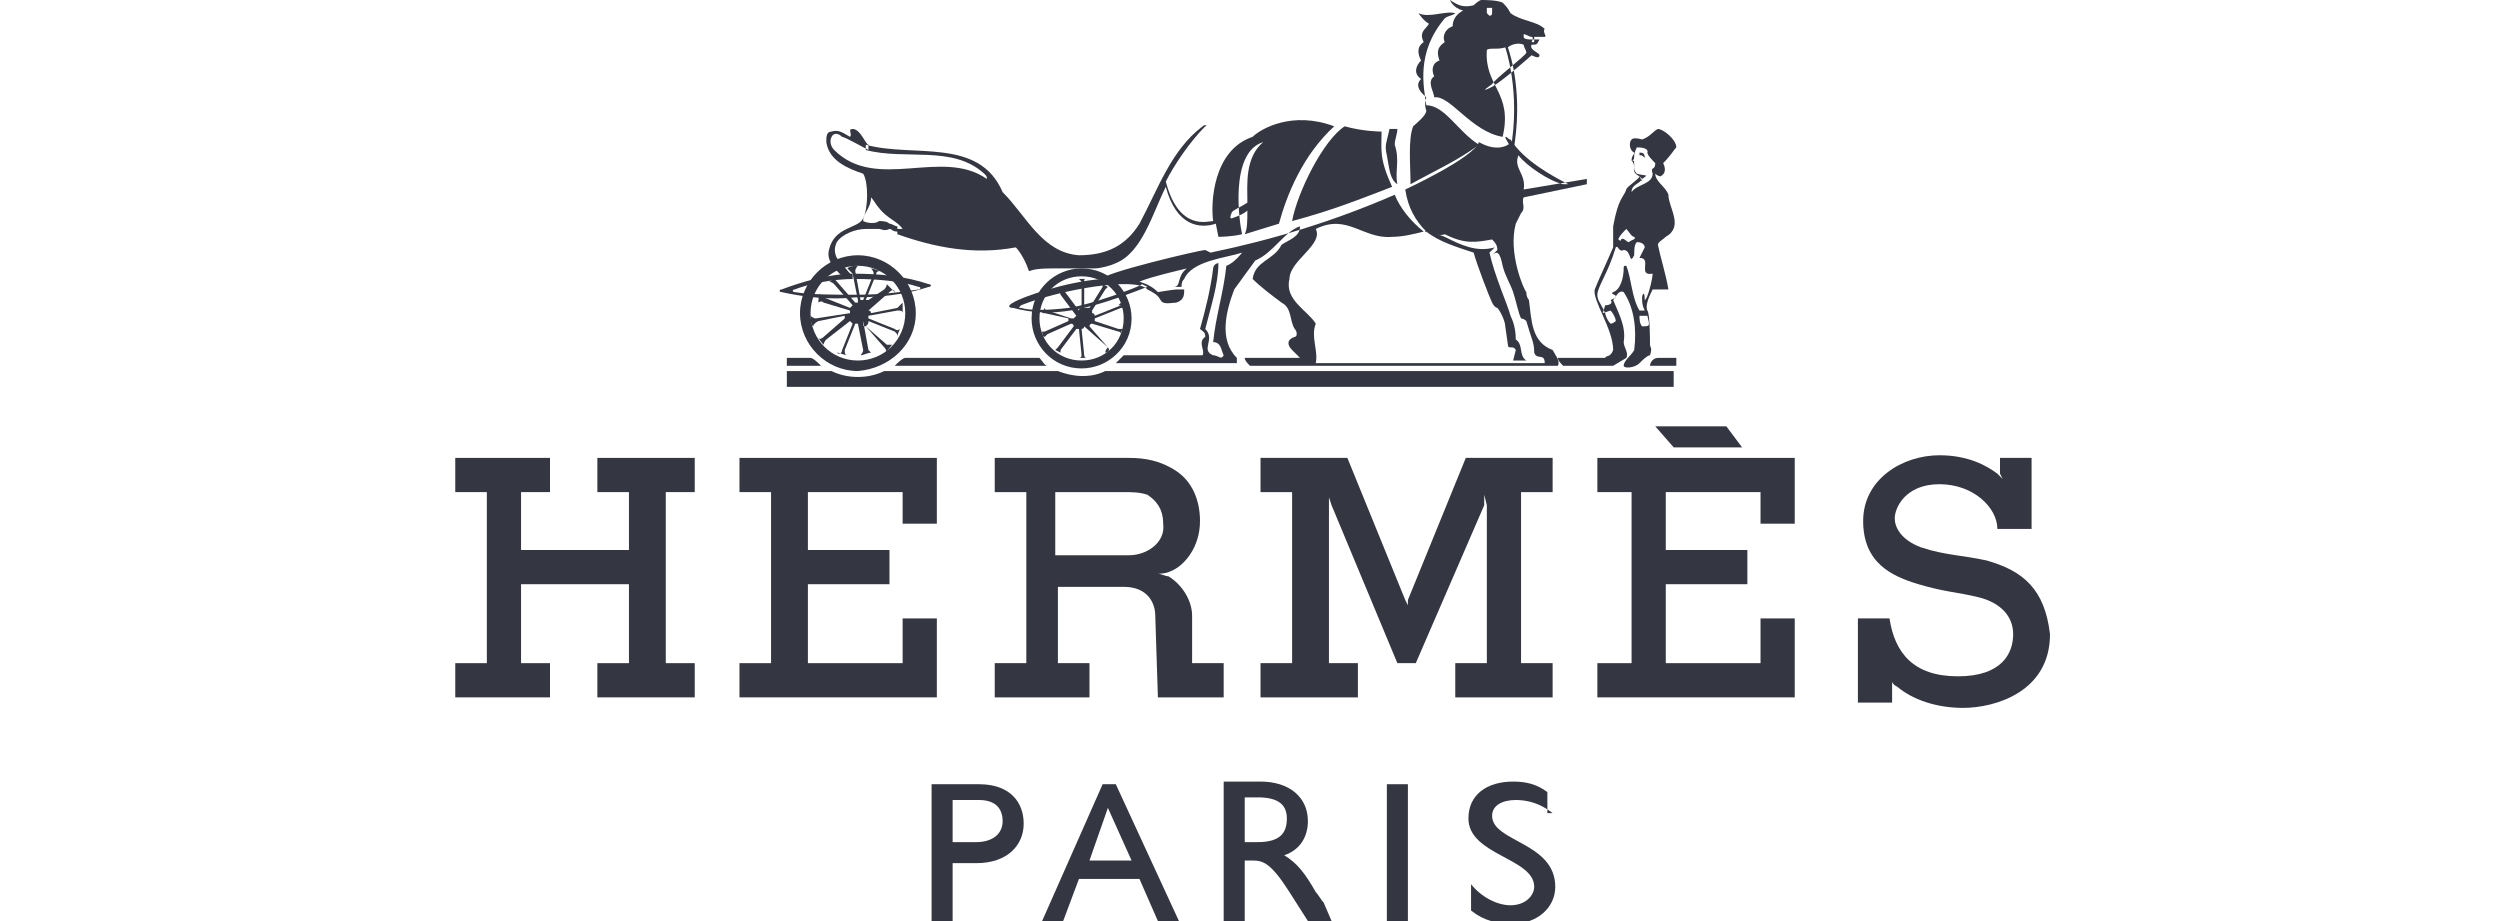 <?xml version="1.0" encoding="utf-8"?>
<!-- Generator: Adobe Illustrator 26.0.1, SVG Export Plug-In . SVG Version: 6.00 Build 0)  -->
<svg version="1.1" id="Layer_1" xmlns="http://www.w3.org/2000/svg" xmlns:xlink="http://www.w3.org/1999/xlink" x="0px" y="0px"
	 viewBox="0 0 95 35" style="enable-background:new 0 0 95 35;" xml:space="preserve">
<style type="text/css">
	.st0{fill-rule:evenodd;clip-rule:evenodd;fill:#343741;}
</style>
<g>
	<polygon class="st0" points="17.3,17.4 20.9,17.4 20.9,18.7 19.8,18.7 19.8,20.9 23.9,20.9 23.9,18.7 22.7,18.7 22.7,17.4 
		26.4,17.4 26.4,18.7 25.3,18.7 25.3,25.2 26.4,25.2 26.4,26.5 22.7,26.5 22.7,25.2 23.9,25.2 23.9,22.2 19.8,22.2 19.8,25.2 
		20.9,25.2 20.9,26.5 17.3,26.5 17.3,25.2 18.5,25.2 18.5,18.7 17.3,18.7 17.3,17.4 	"/>
	<polygon class="st0" points="60.7,17.4 68.2,17.4 68.2,19.9 66.9,19.9 66.9,18.7 63.3,18.7 63.3,20.9 66.4,20.9 66.4,22.2 
		63.3,22.2 63.3,25.2 66.9,25.2 66.9,23.5 68.2,23.5 68.2,26.5 60.7,26.5 60.7,25.2 62,25.2 62,18.7 60.7,18.7 60.7,17.4 	"/>
	<polygon class="st0" points="28.1,17.4 35.6,17.4 35.6,19.9 34.3,19.9 34.3,18.7 30.7,18.7 30.7,20.9 33.8,20.9 33.8,22.2 
		30.7,22.2 30.7,25.2 34.3,25.2 34.3,23.5 35.6,23.5 35.6,26.5 28.1,26.5 28.1,25.2 29.3,25.2 29.3,18.7 28.1,18.7 28.1,17.4 	"/>
	<polygon class="st0" points="62.9,16.2 65.6,16.2 66.2,17 63.6,17 62.9,16.2 	"/>
	<path class="st0" d="M75.5,21.3c-0.9-0.2-1.6-0.2-2.5-0.5c-0.8-0.3-1-0.8-1-1.1c0-0.4,0.4-1.3,1.7-1.3c1.3,0,2.2,0.9,2.2,1.7l0,0
		l0,0h1.3v-2.7H76V18l0.1,0.2v0v0c0,0-0.1-0.1-0.2-0.2c0,0,0,0,0,0c-0.4-0.3-1.1-0.7-2.2-0.7c-1.4,0-2.9,0.9-2.9,2.5
		c0,1.6,1.1,2.1,2.1,2.4c1,0.3,1.5,0.3,2.3,0.5c0.8,0.2,1.3,0.7,1.3,1.4c0,0.7-0.4,1.6-2.1,1.6c-1.7,0-2.4-0.9-2.6-2.2l0,0h-1.2v3.2
		h1.3v-0.6l0,0l0-0.2c0,0,0,0.1,0.2,0.2v0c0.6,0.5,1.5,0.8,2.5,0.8c1.2,0,3.3-0.6,3.3-2.8C77.7,22.4,76.9,21.7,75.5,21.3L75.5,21.3z
		"/>
	<polygon class="st0" points="57.8,25.2 57.8,18.7 59,18.7 59,17.4 55.7,17.4 53.5,22.8 53.5,23 53.4,22.8 51.2,17.4 47.9,17.4 
		47.9,18.7 49.1,18.7 49.1,25.2 47.9,25.2 47.9,26.5 51.6,26.5 51.6,25.2 50.5,25.2 50.5,19.3 50.5,18.9 50.6,19.2 53.1,25.2 
		53.8,25.2 56.4,19.2 56.4,18.8 56.5,19.2 56.5,25.2 55.3,25.2 55.3,26.5 59,26.5 59,25.2 57.8,25.2 	"/>
	<path class="st0" d="M31.2,13.9c0,0,0,0-1.3,0v-0.3h0.9C30.9,13.6,31.1,13.8,31.2,13.9L31.2,13.9z"/>
	<path class="st0" d="M62.7,13.9c0-0.1,0.1-0.3,0.3-0.3h0.7v0.3H62.7L62.7,13.9z"/>
	<path class="st0" d="M42,14.1c-0.6,0.3-1.3,0.2-1.8,0h-6.6c-0.6,0.3-1.4,0.3-2,0h-1.7v0.6h33.7v-0.6H42L42,14.1z"/>
	<path class="st0" d="M34,13.9c0.1-0.1,0.3-0.3,0.4-0.3h5.1c0.1,0.1,0.2,0.3,0.3,0.3H34L34,13.9z"/>
	<path class="st0" d="M41.1,13.7c0.9,0,1.6-0.7,1.6-1.6c0-0.9-0.7-1.6-1.6-1.6c-0.9,0-1.6,0.7-1.6,1.6C39.5,13,40.2,13.7,41.1,13.7
		V14c-1.1,0-1.9-0.9-1.9-1.9c0-1.1,0.9-1.9,1.9-1.9c1.1,0,1.9,0.9,1.9,1.9c0,1.1-0.9,1.9-1.9,1.9V13.7L41.1,13.7z"/>
	<path class="st0" d="M34.8,11.9c0-1.2-1-2.2-2.2-2.2c-1.2,0-2.2,1-2.2,2.2c0,1.2,1,2.2,2.2,2.2C33.8,14,34.8,13.1,34.8,11.9h-0.4
		c0,1-0.8,1.8-1.8,1.8c-1,0-1.8-0.8-1.8-1.8c0-1,0.8-1.8,1.8-1.8c1,0,1.8,0.8,1.8,1.8H34.8L34.8,11.9z"/>
	<path class="st0" d="M42.1,13.2l-0.7-0.8v0c0,0,0-0.1,0.1-0.1l0,0l1,0.3c0,0,0.1,0,0.1,0.1c0,0,0-0.2,0.1-0.2c0,0-0.1,0-0.2,0
		l-0.9-0.3c0,0,0,0,0,0c0,0,0-0.1,0-0.1v0l1-0.4c0,0,0.1,0,0.1,0c0,0-0.1-0.2-0.1-0.2c0,0-0.1,0.1-0.1,0.1l0.1,0l-1,0.4c0,0,0,0,0,0
		c0,0,0-0.1-0.1-0.1c0,0,0-0.1,0-0.1l0.5-0.8c0,0,0.1-0.1,0.1-0.1c0,0-0.2-0.1-0.2-0.1c0,0,0,0.1,0,0.1l-0.5,0.8c0,0,0,0-0.1,0
		c0,0-0.1,0-0.1,0c0,0,0,0,0,0l0-1c0-0.1,0-0.1,0.1-0.1c-0.1,0-0.2,0-0.3,0c0,0,0.1,0.1,0.1,0.1l0,1c0,0,0,0,0,0s-0.1,0-0.1,0.1
		c0,0,0,0,0,0l-0.6-0.8c0,0,0-0.1,0-0.1c0,0-0.2,0.1-0.2,0.2c0,0,0.1,0,0.1,0.1l0.6,0.8v0c0,0-0.1,0.1-0.1,0.1c0,0,0,0-0.1,0
		l-0.9-0.3c-0.1,0-0.1-0.1-0.1-0.1c0,0-0.1,0.2-0.1,0.2c0,0,0.1,0,0.1,0l0.9,0.2c0,0,0,0,0,0c0,0,0,0.1,0,0.1v0l-0.9,0.4
		c0,0-0.1,0-0.1,0c0,0,0,0.2,0.1,0.2c0,0,0.1-0.1,0.1-0.1l0.9-0.4c0,0,0,0,0,0c0,0,0.1,0,0.1,0.1c0,0,0,0,0,0l-0.6,0.8
		c0,0-0.1,0.1-0.1,0.1c0,0,0.2,0.1,0.2,0.1c0,0,0-0.1,0-0.1l0.6-0.8c0,0,0,0,0,0c0,0,0.1,0,0.1,0c0,0,0,0,0,0l0.1,1
		c0,0,0,0.1-0.1,0.1c0,0,0.2,0,0.3,0c-0.1,0-0.1-0.1-0.1-0.1l-0.1-1c0,0,0,0,0,0c0,0,0.1,0,0.1-0.1c0,0,0,0,0,0L42.1,13.2
		c-0.1,0.1-0.1,0.2-0.1,0.2C42.1,13.4,42.2,13.3,42.1,13.2C42.2,13.3,42.1,13.2,42.1,13.2L42.1,13.2z"/>
	<path class="st0" d="M32.5,10.6c0.9,0,1.8,0.1,2.4,0.3c0.1,0,0.1,0.1,0,0.1c-0.6,0.1-1.5,0.2-2.3,0.2c-0.9,0-1.8,0-2.4-0.1
		c-0.1,0-0.1-0.1,0-0.1C30.7,10.8,31.6,10.6,32.5,10.6v-0.2c-1,0-2,0.3-2.8,0.6c-0.1,0-0.1,0.1,0,0.1c0.9,0.2,1.9,0.3,2.8,0.2
		c0.9,0,1.9-0.1,2.8-0.4c0.1,0,0.1-0.1,0-0.1c-0.9-0.3-1.8-0.4-2.9-0.4V10.6L32.5,10.6z"/>
	<path class="st0" d="M42.4,10c-0.2,0.1-0.6,0.2-0.8,0.2c-0.2,0-1,0-1.6,0c-0.8,0-0.8,0.1-0.9,0.1C39,10,38.8,9.6,38.6,9.4
		c-1.6,0.3-3.1,0-4.5-0.5V8.7c0.1,0,0.2,0,0.2,0c-0.2-0.3-0.6-0.4-0.9-0.8c-0.1-0.1-0.2-0.3-0.3-0.4c0,0.4-0.3,0.6-0.3,0.9
		c0.2,0.1,0.5,0.1,0.6,0c0.1,0,0.3,0,0.4,0.1c0.1,0,0.2,0.1,0.3,0.1v0.2c-0.2,0-0.2-0.1-0.3-0.1c-0.2,0.1-0.3,0-0.4,0
		c0,0-0.4,0-0.5,0c-0.4,0-0.9,0.2-1.1,0.5c-0.1,0.2-0.1,0.4,0,0.6c0.1,0.1,0.4,0.5,0.6,0.7l-0.3,0.1c-0.4-0.4-0.7-0.7-0.6-1.1
		c0.2-0.9,1.1-0.8,1.3-1.2c0.2-0.4,0.2-1.4,0-1.7c-0.6-0.2-1.3-0.5-1.4-1.2c0-0.2,0-0.4,0.2-0.4c0.3-0.1,0.5,0.1,0.7,0.2
		c0.1-0.1-0.1-0.3,0.1-0.3c0.3,0,0.5,0.6,0.6,0.6l0,0.2c-0.2-0.1-0.9-0.5-1-0.5c-0.1-0.1-0.3-0.2-0.4,0c-0.1,0.2,0,0.4,0.1,0.5
		c1.6,1.6,4.1-0.1,5.8,1.1c0-0.1,0-0.1-0.1-0.2c-1.2-1.1-3-0.5-4.5-0.9l0-0.2c1.8,0.5,4.3-0.3,5.2,1.8C39,8.2,39.6,9.6,41,9.7
		c1.1,0,1.8-0.4,2.3-1.2c0.7-1.3,1.2-2.8,2.4-3.7c0.1-0.1,0.2,0,0.1,0c-0.6,0.6-1.2,1.5-1.5,2.1c0.5,1.9,1.6,1.5,1.8,1.5
		c-0.1-0.7,0-2.7,1.5-3.2c0.3-0.3,1.5-1,3.1-0.4c-1.2,1.1-1.8,2.6-2.1,3.7l-1.3,0.4c0.1-0.2,0.1-0.5,0.1-0.9
		c-0.1,0.1-0.3,0.2-0.6,0.3c-0.1,0,0-0.2,0-0.2c0-0.1,0.3-0.2,0.6-0.4C47.4,7,47.3,6,48,5.4c-1.3,0.4-0.9,3.1-0.8,3.5
		C46.8,9,46.3,9,46.3,9l-0.1-0.5c-0.6,0.2-1.5,0.1-1.9-1.4C43.8,8.1,43.4,9.6,42.4,10L42.4,10z"/>
	<path class="st0" d="M62.5,6c-0.1-0.1-0.1-0.1-0.2-0.1c0,0,0-0.1,0-0.1C62.4,5.8,62.5,5.8,62.5,6C62.5,5.9,62.5,6,62.5,6L62.5,6z"
		/>
	<path class="st0" d="M32.9,12.4l0.7,0.8c0.1,0.1,0.1,0.2,0,0.2c0.1,0,0.2-0.2,0.3-0.3c0,0-0.2,0-0.2,0L32.9,12.4
		c0.1-0.1,0.1-0.1,0.1-0.2c0,0,0,0,0,0c0,0,0,0,0,0l1,0.4c0.1,0.1,0.1,0.1,0.1,0.2c0-0.1,0.1-0.3,0.1-0.3c0,0-0.1,0.1-0.2,0l-1-0.4
		c0,0,0,0,0,0c0,0,0,0,0-0.1c0,0,0,0,0,0l1.1-0.2c0.1,0,0.2,0,0.2,0.1c0-0.1,0-0.3,0-0.4c0,0-0.1,0.1-0.2,0.2l-1,0.2c0,0,0,0,0,0
		c0,0,0-0.1-0.1-0.1v0l0.8-0.7c0.1-0.1,0.2-0.1,0.2,0c-0.1-0.1-0.2-0.2-0.3-0.3c0,0,0,0.1-0.1,0.2L33,11.4c0,0,0,0,0,0
		c0,0-0.1,0-0.1,0c0,0,0,0,0,0l0.4-1c0-0.1,0.1-0.1,0.2-0.1c-0.1,0-0.3-0.1-0.4-0.1c0,0,0.1,0.1,0.1,0.2l-0.4,1c0,0,0,0,0,0
		c0,0-0.1,0-0.1,0l0,0l-0.2-1.1c0-0.1,0.1-0.2,0.1-0.2c-0.1,0-0.3,0-0.4,0.1c0,0,0.1,0.1,0.2,0.2l0.2,1c0,0,0,0,0,0.1
		c0,0-0.1,0-0.1,0h0l-0.7-0.8c-0.1-0.1-0.1-0.2,0-0.2c-0.1,0-0.2,0.2-0.3,0.2c0,0,0.1,0,0.2,0.1l0.7,0.8v0c0,0,0,0-0.1,0.1
		c0,0,0,0,0,0l-1-0.4c-0.1,0-0.2-0.1-0.1-0.2c-0.1,0.1-0.1,0.3-0.1,0.4c0,0,0.1-0.1,0.2,0l1,0.3c0,0,0,0,0,0c0,0,0,0.1,0,0.1
		c0,0,0,0,0,0L31,12.1c-0.1,0-0.2-0.1-0.2-0.1c0,0.1,0,0.3,0.1,0.4c0,0,0-0.1,0.2-0.2l1-0.2c0,0,0,0,0,0c0,0,0,0,0,0.1c0,0,0,0,0,0
		l-0.8,0.7c-0.1,0.1-0.2,0.1-0.2,0c0,0.1,0.2,0.3,0.2,0.3c0,0,0-0.1,0.1-0.2l0.9-0.7c0,0,0,0,0,0c0,0,0,0,0.1,0.1c0,0,0,0,0,0
		l-0.4,1c0,0.1-0.1,0.2-0.2,0.1c0.1,0,0.3,0.1,0.4,0.1c-0.1,0-0.1-0.1-0.1-0.2l0.4-1c0,0,0,0,0,0c0,0,0.1,0,0.1,0c0,0,0,0,0,0l0.2,1
		c0,0.1-0.1,0.2-0.1,0.2c0.1,0,0.3-0.1,0.4-0.1c0,0-0.1-0.1-0.1-0.1l-0.2-1.1c0,0,0,0,0,0C32.8,12.4,32.8,12.4,32.9,12.4
		C32.9,12.3,32.9,12.3,32.9,12.4L32.9,12.4z"/>
	<path class="st0" d="M62,6.1C62,6.1,62,6.1,62,6.1c0-0.2,0.1-0.2,0.1-0.3c-0.2-0.1-0.2-0.4-0.1-0.5c0.1-0.1,0.4,0,0.4,0
		C62.7,5.2,62.8,5,63,4.9c0.2,0,0.7,0.4,0.7,0.7c-0.1,0.1-0.2,0.3-0.5,0.6c0.1,0.2,0.1,0.4-0.1,0.5c0,0-0.1,0-0.2-0.1
		c0,0.3,0.4,0.5,0.5,0.8c0,0.5,0.6,1.2-0.1,1.6c-0.1,0.1-0.3,0.2-0.3,0.3c0.1,0.5,0.3,1.1,0.4,1.7l-0.6,0c-0.1,0.2-0.3,0.6-0.2,0.8
		c0,0,0,0,0,0c0.1,0.1,0.1,1.2,0.1,1.3c0,0.1,0.1,0.1,0,0.4c-0.1,0-0.3,0.2-0.4,0.3c-0.2,0.2-0.6,0.2-0.6,0.1c0-0.2,0.3-0.4,0.4-0.6
		c0.1-0.8,0-1.6-0.4-2.2c-0.2-0.1-0.3,0.2-0.4,0.3c0.2,0.5,0.5,1,0.4,1.6c0,0.2,0.2,0.4,0.1,0.6l-0.5,0.3h-1.9
		c-0.1-0.1-0.2-0.2-0.2-0.3H61c0-0.1,0.2,0,0.3-0.3c0-0.8-0.8-1.9-0.7-2.3c0.2-0.5,0.4-0.9,0.7-1.6l0.1,0c-0.3,1-0.7,1.5-0.7,1.8
		c0,0.2,0.1,0.3,0.2,0.5l0.1,0.2c0,0.1,0.1,0.3,0.2,0.4c0.1,0,0.2-0.1,0.2-0.1c0-0.1-0.1-0.3-0.2-0.4l-0.3,0.1L61,11.6
		c0.2,0,0.3-0.1,0.2-0.2c0.5-0.2-0.1-0.2,0.1-0.3c0.3-0.1,0.4-0.6,0.4-0.9c0-0.1,0-0.1,0.1-0.1c0.2,0.5,0.2,1.2,0.5,1.7V12
		c0,0.1,0,0.3,0.1,0.4c0.3,0,0.3,0,0.2-0.4c-0.1,0-0.2,0-0.3,0v-0.2c0,0,0.2,0,0.2,0c-0.1-0.2-0.1-0.3-0.1-0.5
		c0-0.1,0.1-0.3,0.1,0.1c0.1,0,0.3-0.8,0.3-1c-0.6,0.1,0-0.6-0.5-0.6l0.2-0.4c0-0.1-0.1-0.2-0.3-0.2l-0.1-0.2
		c-0.1,0-0.2-0.2-0.3-0.3c-0.1,0.1-0.3,0.3-0.3,0.4c0,0,0.1,0.1,0.1,0c0.1-0.1,0.2,0.1,0.3,0.1c0.1-0.1,0.3-0.1,0.2-0.2l0.1,0.2
		c-0.1,0.1-0.1,0.3-0.1,0.5c-0.2,0.4-0.1-0.2-0.4-0.2c-0.2,0.1-0.2-0.2-0.3-0.1l-0.1,0c0-0.2,0-0.5,0-0.8c0.2-1.1,0.4-1.1,0.5-1.4
		c0-0.1,0.5-0.4,0.5-0.5c0,0,0.1,0.1,0.1,0.1C62.3,7,62,7,62,7.3C62.2,7,62.8,7,62.8,6.6c-0.1-0.3,0.1-0.1,0.1-0.4
		c-0.1-0.1-0.3-0.3-0.3-0.4c0,0,0.1-0.2-0.4-0.2c0,0-0.1,0.2-0.1,0.3C62.1,6,62.1,6.1,62,6.1c0.1,0,0.1,0,0.1,0.2
		c0,0.1,0,0.2,0.1,0.3c0.3,0.1,0.5,0,0.2,0.2c0,0,0,0.1,0,0.1c0,0-0.1-0.2-0.1-0.2c0,0-0.2-0.1-0.2-0.2C62.1,6.3,62.1,6.2,62,6.1
		L62,6.1z"/>
	<path class="st0" d="M53.1,4.9c0,0.2-0.1,0.4-0.1,0.6c0.2,0.6,0,1,0.1,1.5c-0.3-0.2-0.3-0.6-0.4-1.1c-0.1-0.4,0-0.5,0.1-1L53.1,4.9
		L53.1,4.9z"/>
	<path class="st0" d="M52.5,5c0,0.7-0.1,1,0.4,2.1c-1.3,0.5-2.3,0.9-3.8,1.3c0.2-1.1,1.2-3.1,2-3.6C51.8,5,52.5,5,52.5,5L52.5,5z"/>
	<path class="st0" d="M49.2,12.8c-0.3,0.1-0.3,0.3-0.1,0.5c0.1,0.1,0.3,0.3,0.3,0.3h-2.1c0,0.1,0.1,0.2,0.2,0.3h11.7
		c0.1-0.2-0.1-0.4-0.2-0.6c-0.8-0.3-0.8-1.1-0.9-1.9c0,0-0.1-0.1-0.1-0.3c-0.1-0.1-0.7-1.5-0.4-2.6l0.2-0.4c0.2-0.2,0-0.4,0.1-0.6
		l2.4-0.5c0,0,0-0.1,0-0.2l0,0c0,0,0,0,0,0l-2.4,0.4c0.1-0.6-0.4-0.8-0.2-1.3c0.3,0.4,1.2,1,1.7,1.1l0.2,0c-0.6-0.3-1.7-0.9-2.2-1.7
		c-0.1,0-0.1-0.1-0.2-0.1c0,0.1,0.2,0.3,0.1,0.3c0,0-0.4,0.3-1.1-0.1C56,6,53.4,7.2,53.4,7.2c0.1,0.7,0.4,1.2,0.8,1.6
		c0,0.1-0.1-0.1,0,0c0.5,0.4,1.2,0.6,1.8,0.8c0.1,0.4,0.6,1.7,0.7,1.9c0.1,0.2,0.2,0.2,0.2,0.2c0.1,0.1,0.3,0.5,0.3,0.7l0.1,0.7
		c0,0.2,0.2,0,0.3,0.2l-0.1,0.4h0.5c-0.3-0.2-0.1-0.6-0.4-0.8c0-0.4-0.1-0.7-0.2-0.9c-0.1-0.4-0.6-1.5-0.8-2.4l0.2-0.2
		c-0.7,0.2-1.3-0.1-1.9-0.4c-0.5-0.2-0.2,0,0-0.1c0.8,0.4,1.2,0.3,1.8,0.2c0.1,0.1,0.2,0.2,0.2,0.4l-0.2,0.2
		c0.2-0.2,0.3-0.1,0.4,0.4c0.1,0.4,0.3,0.7,0.4,1c0.1,0.3,0.2,0.8,0.3,1c0,0,0.1,0,0.2,0.1c0.2,0.7,0.3,0.8,0.3,1.2
		c0.1,0.3,0.4,0,0.4,0.4h-8.7c0.1-0.5-0.2-1,0-1.5c-0.3-0.5-1.2-0.9-1-1.7C49,9.9,50.3,9.3,50,8.7c1.2-0.6,1.8,0.4,2.9,0.3
		c0.4,0,0.8-0.1,1.2-0.2c-0.5-0.4-0.9-0.9-1.1-1.4c-2.3,1-4.6,1.7-7,2.2l-0.2-0.1c-0.2,0-4,0.9-3.9,1.1c-1.4,0.1-3.1,0.7-3.4,0.9
		c-0.2,0.1-0.2,0.2,0,0.2c1.5,0.4,2.8,0.1,5.1-0.8l-0.2-0.1c-0.1,0.1-2,0.8-2.8,0.9c-0.8,0.1-1.5,0.1-1.8,0c-0.1,0-0.1,0,0-0.1
		c1.5-0.6,4.4-1.1,4.8-0.6c0.2,0.1,0.4,0.2,0.5,0.4c0.1,0.2,0.4,0.1,0.6,0.1c0.3-0.1,0.3-0.3,0.3-0.5l-0.3,0c-0.1,0-0.7,0.1-0.7,0.1
		c-0.2-0.2-0.4-0.3-0.7-0.4c0.5-0.2,1.4-0.4,1.8-0.5c-0.4,0.3-0.2,0.7-0.5,0.7l0.3,0c0-0.1,0-0.2,0.1-0.3c0.3-0.7,1.6-0.8,2.2-1
		c0,0-0.3,0.4-0.6,0.5c-0.1,1-0.4,1.9-0.5,2.9c0.3,0,0.3,0.3,0.4,0.5c-0.1,0.2-0.2,0-0.4,0c-0.5-0.2,0.1-0.6-0.3-1
		c0.2-0.8,0.5-1.7,0.5-2.5c-0.1,0-0.2,0.1-0.2,0.2c-0.1,0.8-0.3,1.6-0.5,2.3c0.1,0.1,0.2,0.1,0.2,0.3c-0.3,0.2,0,0.5-0.1,0.7h-3
		l-0.3,0.3H47l0-0.2c-0.7-0.7-0.4-1.8-0.1-2.6l0.8-1.1c0.7-0.3,1.1-1.1,1.7-1.3c0,0.4-0.4,0.5-0.7,0.7c-0.3,0.6-1,0.6-1.1,1.3
		c0.3,0.3,0.7,0.6,1.1,0.9c0.4,0.2,0.3,0.7,0.5,1C49.3,12.6,49.3,12.8,49.2,12.8L49.2,12.8z"/>
	<path class="st0" d="M54.3,0.9c-0.1,0.2-0.4,0.3-0.2,0.7c-0.3,0.2-0.2,0.5-0.1,0.7c-0.2,0.2-0.3,0.5,0,0.7
		c-0.3,0.3,0.1,0.6,0.2,0.7c-0.1,0.3,0,0.5,0,0.5l0,0c0,0.2-0.4,0.5-0.5,0.6c-0.2,0.5-0.1,1.5-0.1,2.2c0.9-0.5,1.8-0.9,2.6-1.5
		C55.4,5,54.9,4,54.2,4c-0.1-0.7-0.4-2,0.7-3.3c0.1-0.1,0.3-0.1,0.4-0.2c-0.4-0.1-1,0.2-1.4,0C53.9,0.5,54.1,0.8,54.3,0.9L54.3,0.9
		L54.3,0.9z"/>
	<path class="st0" d="M56.5,0.5c0,0,0.1,0.1,0.1,0.1s0.1,0,0.1-0.1c0,0,0-0.1,0-0.2c0,0-0.1,0-0.2,0C56.5,0.4,56.5,0.5,56.5,0.5
		L56.5,0.5l-0.5-0.3L56,0.2c0,0,0.2-0.2,0.3-0.2c0.1,0,0.6,0,0.8,0.1c0.1,0.1,0.2,0.2,0.3,0.4c0.4,0.3,1,0.3,1.3,0.6
		c-0.1,0.1,0.1,0.3,0,0.3c-0.1,0-0.3,0-0.4,0l0,0.2l-0.1,0c0,0,0.1-0.2,0-0.2c-0.1,0-0.2-0.1-0.3-0.1c0,0,0,0.1,0,0.1
		c0,0.1,0.2,0.1,0.3,0.1l0.1,0l0.2,0c-0.1,0.2-0.1,0.2-0.3,0.2c-0.1,0.2,0.3,0.3,0.3,0.4c0,0.1-0.1,0.1-0.3,0c0,0-1,0.9-1.5,1.2
		c-0.6,0.3,0-0.1,0-0.1C56.8,3,58,2.1,58,2c0-0.1-0.1-0.2-0.1-0.3c-0.2-0.1-0.5,0-0.6,0.1c0.1,0.3,0.6,1.8,0.2,4l-0.1-0.1
		c0.4-2.2-0.2-3.9-0.2-3.9c-0.3,0.1-0.6,0-0.7,0.1c-0.1,1.4,1,1.6,0.6,3.3c-1.2-0.2-2-1.6-2.6-1.5c0-0.2-0.3-0.6,0-0.8
		c-0.1-0.2-0.1-0.5,0.2-0.6c-0.1-0.3-0.1-0.5,0.2-0.7c-0.1-0.2,0-0.5,0.3-0.6c0-0.3,0.2-0.5,0.4-0.6C55.2,0.3,55.1,0,55.1,0
		c0.3,0.2,0.5,0.3,0.9,0.2L56.5,0.5L56.5,0.5z"/>
	<path class="st0" d="M45.3,25.2l0-1.8c0-0.6-0.4-1.2-0.9-1.5c-0.1,0-0.3-0.1-0.4-0.1c0.1,0,0.3,0,0.5-0.1l0,0
		c0.5-0.2,1.1-0.9,1.1-1.9c0-0.8-0.3-1.5-0.9-1.9c-0.6-0.4-1.2-0.5-1.8-0.5h-5.1v1.3h1.2v6.5h-1.2v1.3h3.6v-1.3h-1.2v-2.9h2.5
		c0.9,0,1.2,0.6,1.2,1.1l0.1,3.1h2.5v-1.3H45.3L45.3,25.2z M42.9,21.1h-2.8v-2.4c0,0,2,0,2.6,0c0.3,0,0.6,0,0.9,0.1
		c0.3,0.2,0.6,0.5,0.6,1.1C44.3,20.6,43.6,21.1,42.9,21.1L42.9,21.1z"/>
	<path class="st0" d="M37.2,29.8c1.2,0,1.7,0.7,1.7,1.5c0,0.8-0.6,1.5-1.8,1.5h-0.9V35h-0.8v-5.2H37.2L37.2,29.8z M36.2,32h0.9
		c0.6,0,1-0.3,1-0.8c0-0.4-0.2-0.8-0.9-0.8h-1V32L36.2,32z"/>
	<path class="st0" d="M44.8,35H44l-0.7-1.6h-2.3L40.4,35h-0.8l2.3-5.2h0.5L44.8,35L44.8,35z M41.4,32.7H43l-0.9-2L41.4,32.7
		L41.4,32.7z"/>
	<polygon class="st0" points="53.5,35 52.7,35 52.7,29.8 53.5,29.8 53.5,35 	"/>
	<path class="st0" d="M59,30.9c-0.5-0.4-1-0.5-1.4-0.5c-0.5,0-0.9,0.2-0.9,0.6c0,1,2.4,1,2.4,2.7c0,0.8-0.7,1.4-1.6,1.4
		c-0.6,0-1.1-0.1-1.6-0.5v-1c0.4,0.5,1,0.8,1.5,0.8c0.6,0,0.9-0.4,0.9-0.7c0-1.1-2.5-1.2-2.5-2.6c0-0.9,0.7-1.4,1.7-1.4
		c0.5,0,0.9,0.1,1.3,0.4V30.9L59,30.9z"/>
	<path class="st0" d="M50.3,34.3c-0.1-0.1-0.2-0.3-0.3-0.4c-0.4-0.7-0.7-1.1-1.2-1.4c0.6-0.2,0.9-0.7,0.9-1.3c0-0.9-0.7-1.5-1.8-1.5
		h-1.4V35h0.8v-2.3h0.3c0.4,0,0.7,0.1,1.4,1.2l0.7,1.1h0.9L50.3,34.3L50.3,34.3z M47.8,32h-0.5v-1.7h0.5c0.8,0,1.1,0.3,1.1,0.8
		C48.9,31.6,48.7,32,47.8,32L47.8,32z"/>
</g>
</svg>

